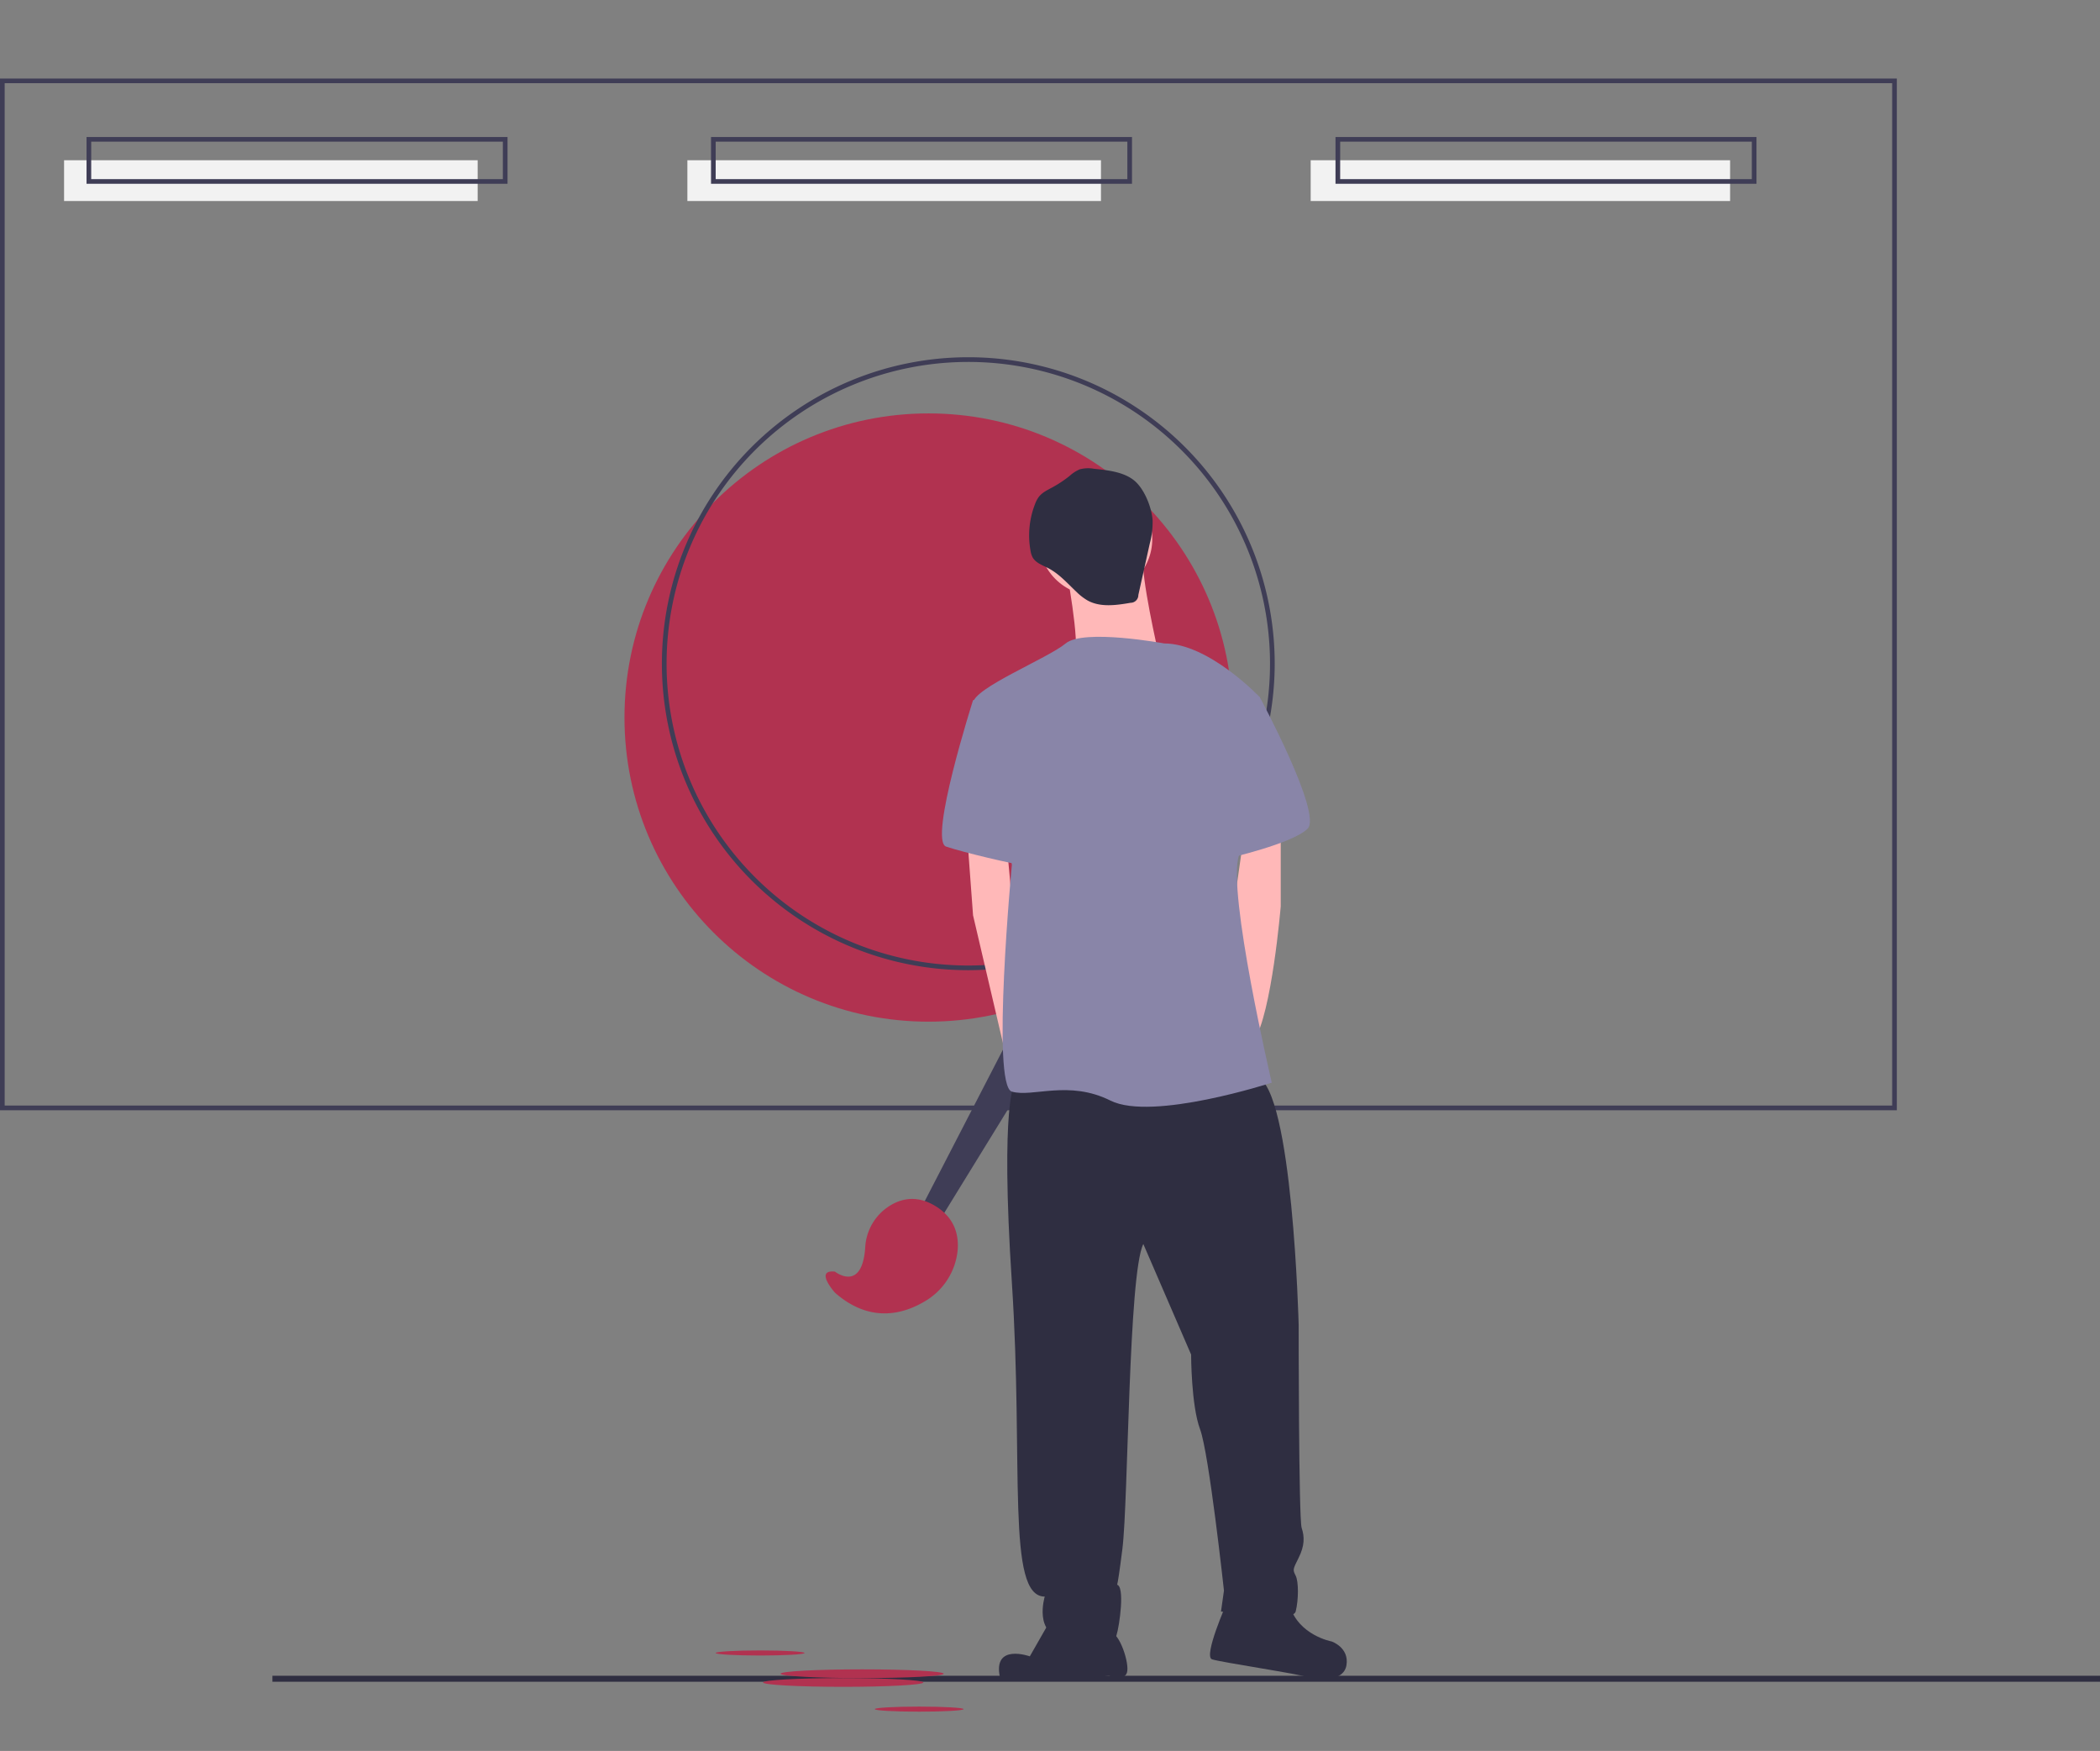 <svg xmlns="http://www.w3.org/2000/svg" xmlns:xlink="http://www.w3.org/1999/xlink" width="721" height="601" viewBox="0 0 721 601"><rect x="0" y="0" width="721" height="601" fill="#808080" stroke="none"/><defs><clipPath id="a"><rect width="721" height="601" transform="translate(160 3778)" fill="#fff" stroke="#707070" stroke-width="1"/></clipPath></defs><g transform="translate(-160 -3778)" clip-path="url(#a)"><g transform="translate(160 3804.951)"><circle cx="104.392" cy="104.392" r="104.392" transform="translate(214.405 114.949)" fill="#b13250"/><path d="M516.156,430.494a105.2,105.2,0,1,1,105.2-105.2A105.314,105.314,0,0,1,516.156,430.494Zm0-208.785A103.589,103.589,0,1,0,619.745,325.3,103.589,103.589,0,0,0,516.156,221.709Z" transform="translate(-183.707 -124.427)" fill="#3f3d56"/><path d="M779.207,455.088H127.961V100.957H779.207Zm-649.64-1.606H777.6V102.563H129.567Z" transform="translate(-127.961 -100.957)" fill="#3f3d56"/><rect width="142" height="14" transform="translate(22 28.049)" fill="#f2f2f2"/><rect width="142" height="14" transform="translate(236 28.049)" fill="#f2f2f2"/><rect width="144" height="14" transform="translate(450 28.049)" fill="#f2f2f2"/><path d="M309.5,142.017H164.961v-16.06H309.5Zm-142.937-1.606H307.9V127.563H166.567Z" transform="translate(-135.249 -105.882)" fill="#3f3d56"/><path d="M576.5,142.017H431.961v-16.06H576.5Zm-142.937-1.606H574.9V127.563H433.567Z" transform="translate(-187.844 -105.882)" fill="#3f3d56"/><path d="M843.5,142.017H698.961v-16.06H843.5Zm-142.937-1.606H841.9V127.563H700.567Z" transform="translate(-240.439 -105.882)" fill="#3f3d56"/><rect width="664.58" height="2.051" transform="translate(93.53 548.25)" fill="#2f2e41"/><path d="M393.5,459.468,444.09,361.5l13.651,8.03-57.817,93.953Z" transform="translate(-77.513 -71.21)" fill="#3f3d56"/><path d="M484.173,604.835s9.324,7.326,10.383-8.349a17.98,17.98,0,0,1,6.542-12.921c4.222-3.373,10.3-5.68,17.605-1.215,6.5,3.975,7.968,9.739,7.61,14.876a22.862,22.862,0,0,1-11.429,17.87c-7.249,4.3-18.692,7.542-30.711-3.035C484.173,612.062,476.946,604.032,484.173,604.835Z" transform="translate(-197.496 -195.296)" fill="#b13250"/><circle cx="19.486" cy="19.486" r="19.486" transform="translate(356.644 138.528)" fill="#ffb8b8"/><path d="M583.586,307.953s5.128,26.665,3.077,31.793,28.716-2.051,28.716-2.051-6.154-26.665-5.128-32.819S583.586,307.953,583.586,307.953Z" transform="translate(-217.712 -140.709)" fill="#ffb8b8"/><path d="M413.479,323.215l2.051,27.69,10.18,43.488,3.153,11.894,5.128-18.461-5.128-42.049-1.742-18.931Z" transform="translate(-81.448 -63.668)" fill="#ffb8b8"/><path d="M671.265,419.063V447.78s-3.077,36.921-9.23,46.151-8.2-36.921-8.2-36.921l4.822-33.844Z" transform="translate(-231.549 -163.619)" fill="#ffb8b8"/><path d="M561.233,529.328s-5.128,6.154-1.026,68.714-2.051,107.687,11.282,107.687c0,0-4.1,13.333,7.179,14.358s16.409,2.051,17.435-1.026,3.077-17.435,0-17.435c0,0,0,4.1,2.051-12.307s2.051-94.354,7.179-104.61l16.409,37.947s0,17.435,3.077,25.64,8.2,55.382,8.2,55.382L632,710.857s24.614,4.1,25.64,0,1.026-10.256,0-12.307-1.026-2.051,1.026-6.154,2.051-7.179,1.025-10.256-1.025-69.74-1.025-69.74-2.051-81.021-14.358-85.124S561.233,529.328,561.233,529.328Z" transform="translate(-212.793 -184.657)" fill="#2f2e41"/><path d="M573.866,757.513l-8.2,14.358s-12.82-4.615-10.256,7.179c22.05,1.538,37.434-.513,37.434-.513s5.128,2.051,6.154-1.026-2.564-13.845-5.641-13.845S573.866,757.513,573.866,757.513Z" transform="translate(-212.094 -230.288)" fill="#2f2e41"/><path d="M651.126,751.468s-8.2,18.461-5.128,19.486,30.768,5.128,32.819,6.153,12.307,2.051,13.333-4.1-5.128-8.2-5.128-8.2-11.281-2.051-14.358-12.307S651.126,751.468,651.126,751.468Z" transform="translate(-229.87 -228.346)" fill="#2f2e41"/><path d="M609.632,341.874s-27.691-5.128-33.844,0-31.793,15.384-31.793,20.512,13.333,55.382,13.333,55.382-7.179,75.893,0,77.945,19.486-4.1,33.844,3.077,55.382-6.154,55.382-6.154S631.169,427,635.271,414.691s7.179-54.356,7.179-54.356S625.015,341.874,609.632,341.874Z" transform="translate(-209.913 -147.965)" fill="#8985a8"/><path d="M548.552,364.145l-7.179,2.051s-15.384,48.2-9.23,50.254,23.589,6.154,25.64,6.154S548.552,364.145,548.552,364.145Z" transform="translate(-207.292 -152.801)" fill="#8985a8"/><path d="M646.167,357.759l16.409,6.154s21.537,40,16.409,45.126S651.3,419.295,651.3,419.295Z" transform="translate(-230.039 -151.543)" fill="#8985a8"/><path d="M590.175,267.717a11.013,11.013,0,0,0-4.874.215,12.708,12.708,0,0,0-3.464,2.272,40.549,40.549,0,0,1-5.923,3.924c-1.662.9-3.448,1.737-4.608,3.23a9.808,9.808,0,0,0-1.3,2.462,29.5,29.5,0,0,0-1.551,16.057,7.381,7.381,0,0,0,.683,2.2c1.066,1.964,3.42,2.738,5.4,3.767,3.765,1.955,6.62,5.246,9.708,8.155a18.98,18.98,0,0,0,3.836,2.956c4.406,2.4,9.791,1.619,14.737.769a2.656,2.656,0,0,0,2.651-2.681l3.9-17.559a28.643,28.643,0,0,0,1-7.986c-.272-4.262-2.58-10.167-5.708-13.194C601.022,268.783,594.939,268.221,590.175,267.717Z" transform="translate(-214.636 -133.771)" fill="#2f2e41"/><ellipse cx="28" cy="1.5" rx="28" ry="1.5" transform="translate(268 546.049)" fill="#b13250"/><ellipse cx="27.5" cy="1.5" rx="27.5" ry="1.5" transform="translate(262 549.049)" fill="#b13250"/><ellipse cx="15.257" cy="0.872" rx="15.257" ry="0.872" transform="translate(245.723 539.558)" fill="#b13250"/><ellipse cx="15.257" cy="0.872" rx="15.257" ry="0.872" transform="translate(300.328 558.831)" fill="#b13250"/></g></g></svg>